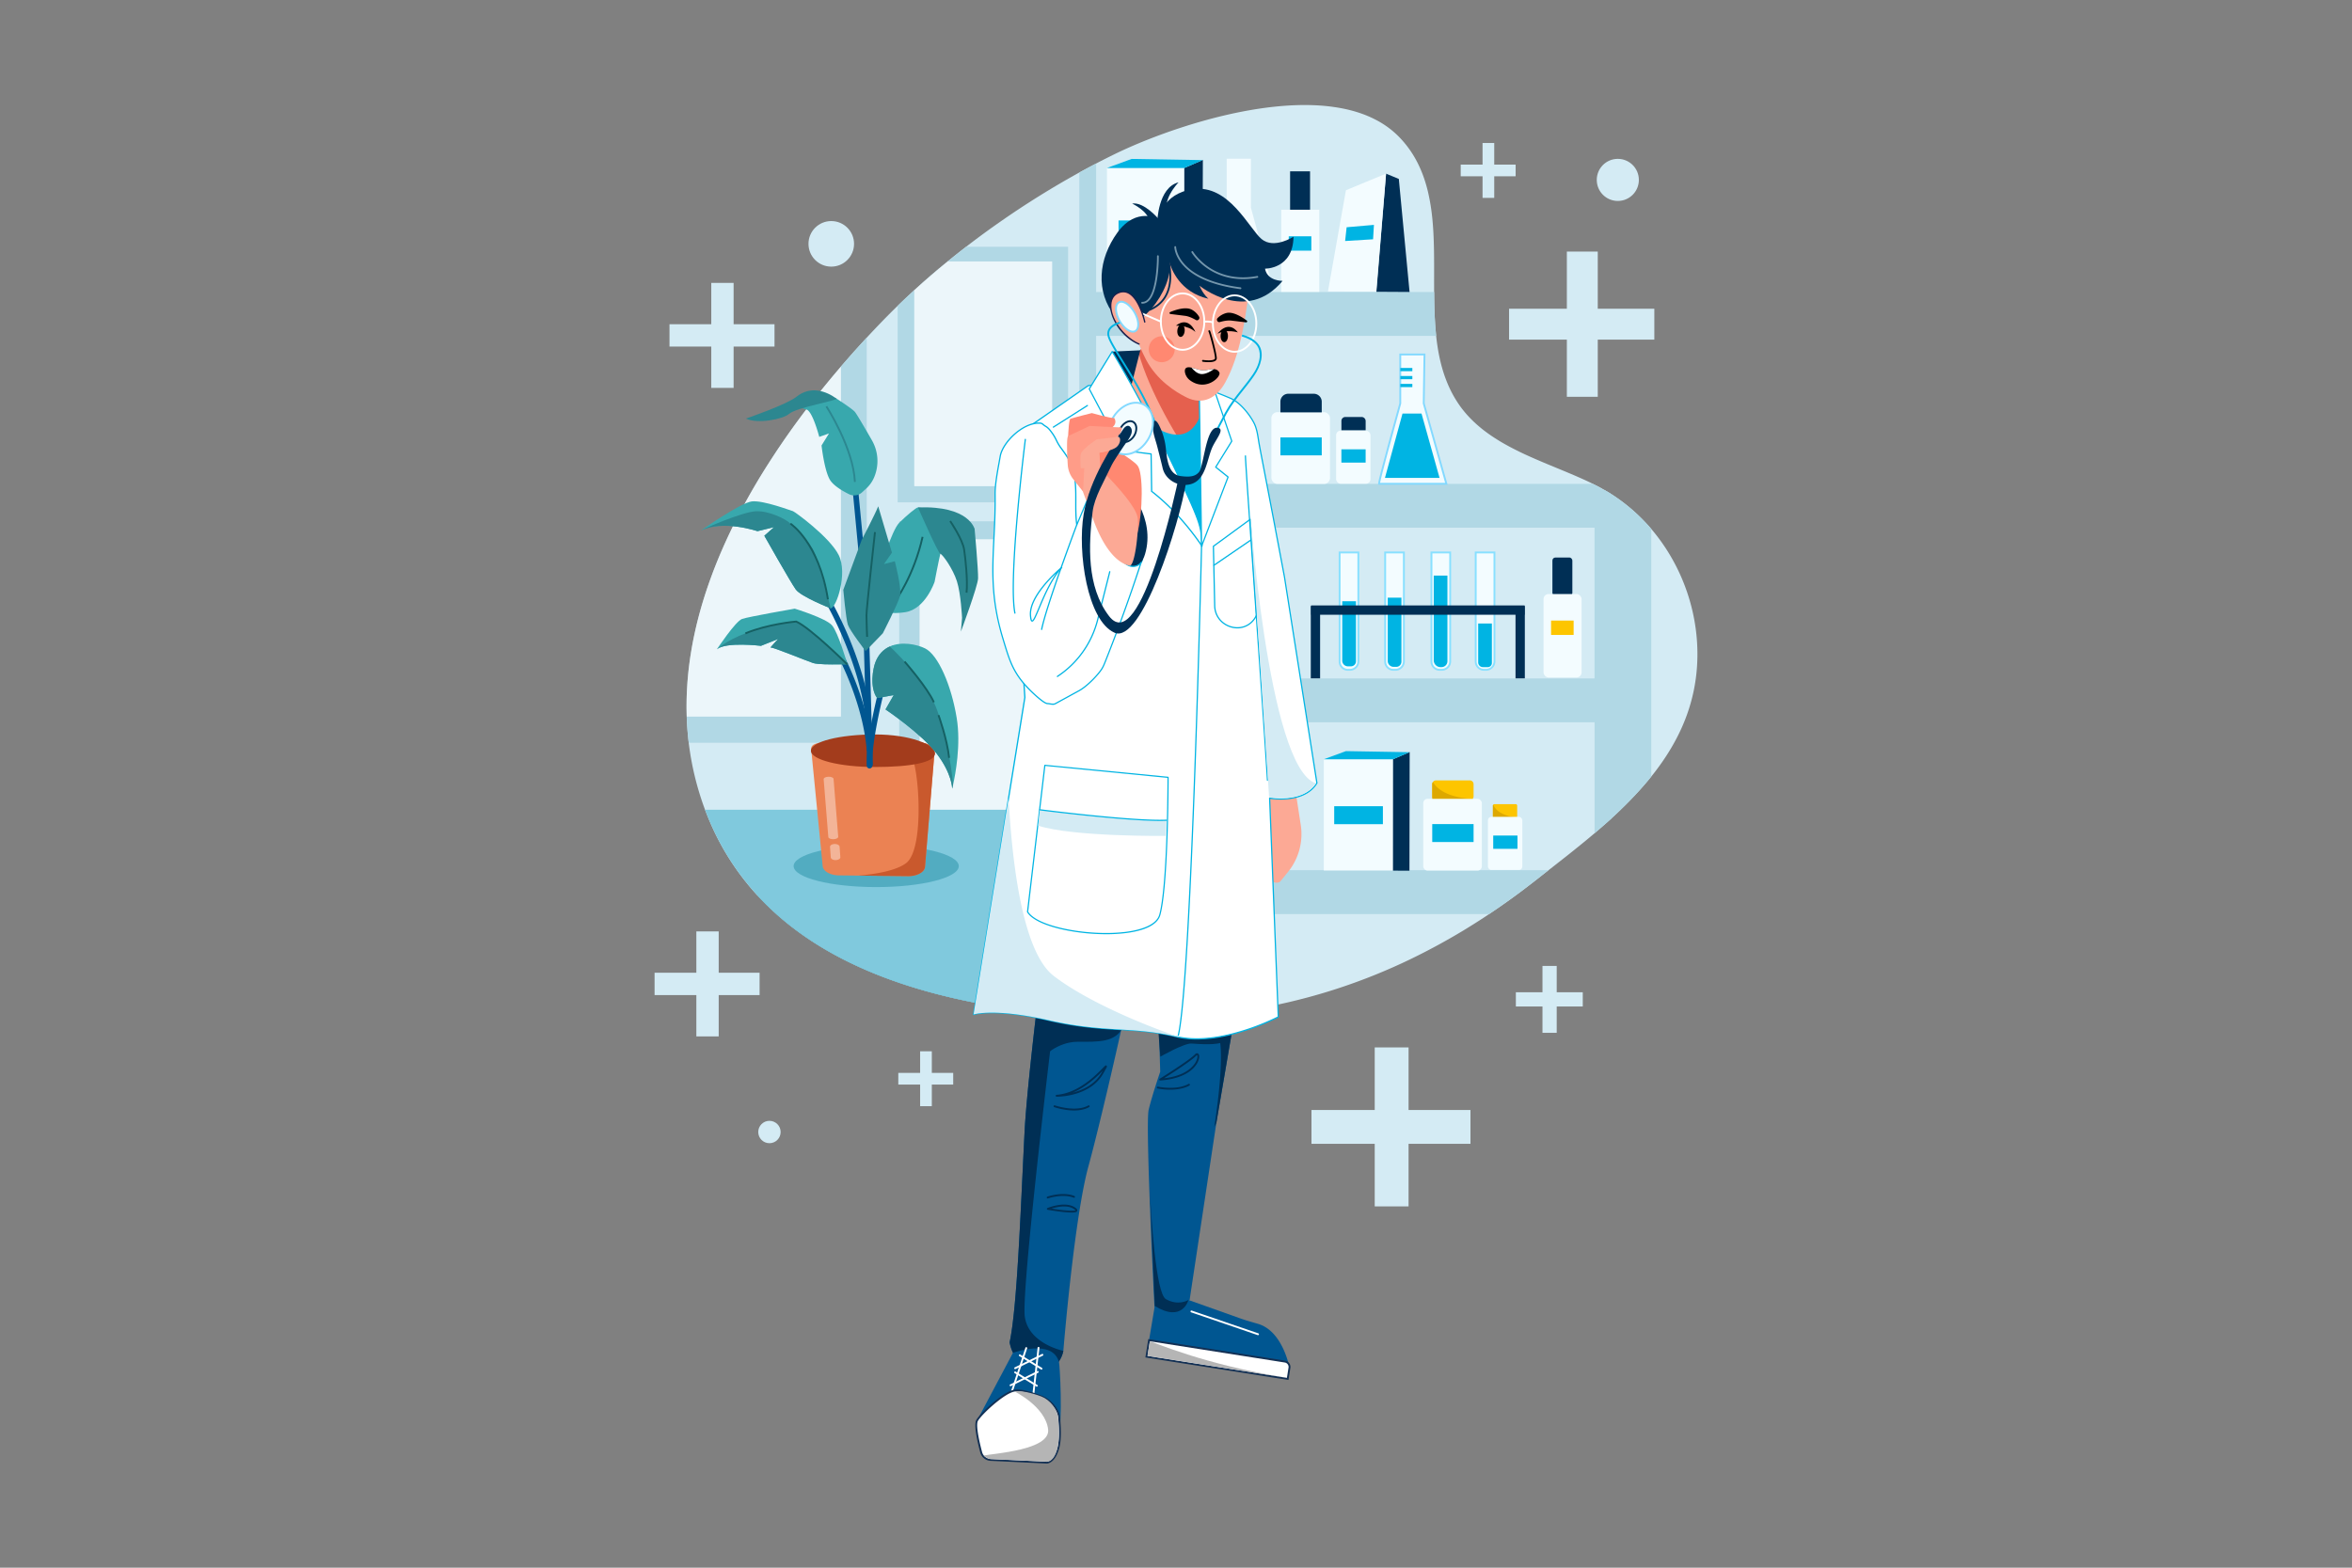 <svg xmlns="http://www.w3.org/2000/svg" xmlns:xlink="http://www.w3.org/1999/xlink" viewBox="0 0 4680 3120"><rect x="0" y="0" width="4680" height="3120" fill="#808080" stroke="none"/><defs><style>.cls-1{fill:none;}.cls-2,.cls-9{fill:#fff;}.cls-2{opacity:0;}.cls-3{fill:#d4ebf4;}.cls-4{fill:#002f55;}.cls-5{fill:#f3fcff;}.cls-6{fill:#00b4e3;}.cls-7{fill:#b1d8e5;}.cls-8{opacity:0.56;}.cls-10{fill:#52acc1;}.cls-11{fill:#80c9dd;}.cls-12{fill:#fdc500;}.cls-13{fill:#88e0ff;}.cls-14{fill:#dda800;}.cls-15{fill:#83d9ff;}.cls-16{fill:#eb8253;}.cls-17{fill:#38a8ad;}.cls-18{fill:#2c8790;}.cls-19{fill:#c9592d;}.cls-20{fill:#a33c1c;}.cls-21{fill:#005691;}.cls-22{opacity:0.4;}.cls-23{fill:#156063;}.cls-24{fill:#133054;}.cls-25{fill:#b5b5b5;}.cls-26{fill:#fca995;}.cls-27{fill:#e5604e;}.cls-28{fill:#ff8871;}.cls-29{fill:#181e4c;}.cls-30{fill:#ff8976;}.cls-31{opacity:0.55;}.cls-32{fill:#ff9c88;}.cls-33{clip-path:url(#clip-path);}</style><clipPath id="clip-path"><polygon class="cls-1" points="2184.77 931.61 2129.93 931.87 2129.93 814.38 2280.24 834.31 2188.73 924.44 2184.77 931.61"/></clipPath></defs><title>10</title><g id="_10" data-name="10"><rect id="_08-2" data-name="08" class="cls-2" width="4680" height="3120"/><path class="cls-3" d="M3376.73,1326c-4.44,68-27.49,126.77-61.67,179.15a497.49,497.49,0,0,1-29.33,40.32c-19.83,24.74-42,48.08-65.44,70.39q-6.89,6.54-13.94,13c-4.78,4.36-9.58,8.65-14.43,12.94-.81.74-1.66,1.48-2.52,2.22-2.84,2.52-5.73,5-8.61,7.47-2.67,2.3-5.33,4.59-8,6.85-6.7,5.73-13.47,11.35-20.27,16.94-2.85,2.37-5.74,4.66-8.62,7q-12.87,10.48-25.82,20.75-4.28,3.39-8.62,6.77-11.7,9.21-23.34,18.31l-5,3.89c-1.23.92-2.41,1.88-3.59,2.81q-10.71,8.37-21.24,16.68c-.74.56-1.48,1.11-2.18,1.67-2.88,2.29-5.73,4.51-8.62,6.69q-10.42,8.1-20.9,15.87c-2.88,2.15-5.69,4.29-8.58,6.36q-12.87,9.54-25.86,18.53c-2.84,2-5.73,4.07-8.61,6q-9.27,6.43-18.61,12.65c-2.4,1.63-4.81,3.22-7.21,4.81-2.89,1.92-5.74,3.77-8.62,5.62q-12.87,8.37-25.82,16.31c-2.89,1.82-5.74,3.55-8.62,5.29q-14.1,8.61-28.26,16.61l-8.62,4.88c-8.62,4.85-17.2,9.58-25.82,14.1l-8.62,4.55c-12.61,6.62-25.26,12.91-37.91,19q-15.7,7.54-31.45,14.5c-181,80.24-368.09,109.09-568.84,100.77-7.33-.3-14.69-.63-22-1-11.13-.55-22.3-1.29-33.55-2.14-10.32-.71-20.71-1.59-31.15-2.52-14-1.26-28.44-2.7-43-4.33C1915,1998,1726.9,1957.82,1583.93,1851.21a558.35,558.35,0,0,1-60.18-51.78c-5.81-5.78-11.51-11.69-17.1-17.8q-11-11.93-21.23-24.71a513.46,513.46,0,0,1-71.8-118.78c-3-6.76-5.77-13.68-8.5-20.71-.78-1.92-1.52-3.88-2.26-5.84q-3.27-8.83-6.36-17.94c-.23-.71-.48-1.37-.67-2.08-1.18-3.51-2.33-7.06-3.4-10.58a581.1,581.1,0,0,1-19.27-82.78c-1-6.66-2-13.32-2.74-20q-3.17-26.07-4-52.08s0,0,0-.07c-3.07-92.18,14.8-183.37,46-270.59,17.09-47.83,38.17-94.44,62-139.46,2.52-4.73,5.07-9.47,7.62-14.13,4.66-8.65,9.51-17.23,14.39-25.74.37-.59.7-1.15,1-1.74q13.38-23.14,27.6-45.61l.22-.33c.85-1.37,1.7-2.78,2.63-4.11,45.16-71.13,95.55-136.75,145.26-194.68,0,0,0-.08.07-.11,17.28-20.16,34.48-39.4,51.39-57.6,11.31-12.24,22.52-24,33.51-35.32q13.76-14.16,28-28,16.1-15.65,32.85-30.92a9.7,9.7,0,0,1,.74-.67q31.9-29.13,65.84-56.71c0-.07,0-.07.07-.07q18.15-14.87,36.81-29.22c6.1-4.74,12.28-9.4,18.46-14.06.44-.3.81-.59,1.22-.92,15.16-11.32,30.48-22.46,45.94-33.22a1760.29,1760.29,0,0,1,159.43-99.47l.63-.33c10.76-6,21.57-11.73,32.29-17.31l.63-.34c12.69-6.66,25.38-13,37.95-19.16,72.51-35.21,194.24-79.75,310.88-93.22,1.25-.14,2.51-.29,3.73-.4,42.06-4.59,83.34-5.15,121.33.44,23.05,3.29,44.87,8.88,64.92,17.09q9.82,4.05,19,8.92a181.73,181.73,0,0,1,44.65,33,209.9,209.9,0,0,1,24.15,29.66c16.24,24.27,26.78,51,33.59,79.39l.67,2.92a409.74,409.74,0,0,1,8,49.46q2,19.64,2.74,39.87c1.48,35.37.77,71.73,1,107.79.18,29.52,1,58.82,4,87.26,3.11,28.86,8.54,56.79,18.05,83,2.11,5.81,4.44,11.5,6.92,17.16.59,1.26,1.14,2.44,1.7,3.67a226.35,226.35,0,0,0,19.42,33.8c2.81,4.07,5.77,8,8.84,11.73,2.77,3.44,5.66,6.77,8.62,10,1.59,1.77,3.25,3.51,4.95,5.21a242.8,242.8,0,0,0,20.87,19.05c2.81,2.33,5.69,4.59,8.62,6.73,8.28,6.29,16.94,12.06,25.82,17.5,2.84,1.81,5.69,3.48,8.61,5.18,8.44,4.84,17.06,9.51,25.86,13.87l8.58,4.29q10.38,5,20.9,9.66c2.85,1.25,5.74,2.55,8.62,3.81,7.73,3.36,15.58,6.69,23.42,10l8.58,3.55c7.84,3.22,15.61,6.47,23.34,9.65,2.89,1.19,5.77,2.37,8.62,3.59,8.69,3.63,17.35,7.32,25.82,11.1,2.92,1.26,5.77,2.55,8.62,3.84,5.77,2.63,11.39,5.29,16.94,8.07,1.11.52,2.22,1.07,3.33,1.63l.33.18c2.59,1.3,5.18,2.59,7.7,3.92,1.44.78,2.88,1.56,4.29,2.3s2.88,1.59,4.32,2.4c.86.48,1.67.92,2.52,1.44,4.92,2.74,9.73,5.66,14.43,8.62l2,1.26c4,2.63,8,5.33,11.95,8.14a360,360,0,0,1,65.44,59.88C3349.46,1127.41,3383.27,1227.07,3376.73,1326Z"/><rect class="cls-4" x="2567.04" y="340.98" width="39.69" height="76.44"/><rect class="cls-5" x="2549.4" y="417.42" width="75.71" height="166.12"/><rect class="cls-6" x="2564.37" y="470.28" width="44.91" height="28.58"/><path class="cls-5" d="M2489.06,413.29V315.92h-48.17v97.37s-44.48,159.94-42.18,159.94H2532.6Z"/><rect class="cls-5" x="2202.6" y="334.3" width="153.97" height="247.34"/><polygon class="cls-4" points="2356.57 334.3 2393.44 318.38 2392.61 561.38 2356.57 581.64 2356.57 334.3"/><polygon class="cls-6" points="2202.6 334.3 2251.74 316.29 2393.14 318.68 2356.57 334.3 2202.6 334.3"/><rect class="cls-6" x="2225.69" y="438.75" width="108.24" height="39.97"/><path class="cls-7" d="M1922.49,491.08q-18.65,14.37-36.81,29.22s0,0-.07.08h207.85V967.52h-273.7V577.08c-.26.23-.51.45-.74.67q-16.76,15.25-32.84,30.93V999.82h339.13V491.08Zm-102.73,86,65.85-56.7Q1851.76,547.91,1819.76,577.08Z"/><g class="cls-8"><path class="cls-9" d="M1819.76,577.08l65.85-56.7Q1851.76,547.91,1819.76,577.08Zm65.92-56.78s0,0-.07.08q-33.85,27.52-65.85,56.7c-.26.23-.51.45-.74.67v389.7h274.4V520.3Z"/></g><path class="cls-7" d="M1673.24,729.56v696.58h-306.8q.84,26,4,52.08h354.18V672C1707.72,690.17,1690.52,709.4,1673.24,729.56Z"/><g class="cls-8"><path class="cls-9" d="M1673.17,729.67v696.39H1366.44c-3.07-92.18,14.8-183.36,46-270.59,17.09-47.83,38.17-94.43,62-139.45,2.51-4.74,5.06-9.47,7.62-14.13,4.66-8.66,9.5-17.24,14.39-25.75.37-.59.7-1.14,1-1.74q13.38-23.13,27.6-45.61l.22-.33c.85-1.37,1.7-2.77,2.63-4.1C1573.07,853.22,1623.45,787.6,1673.17,729.67Z"/></g><path class="cls-7" d="M2204.87,1660.89H1789.28V1037.5h415.59Zm-39-587.47H1830.46v547.89h335.36Z"/><g class="cls-8"><rect class="cls-9" x="1829.55" y="1073.33" width="336.24" height="547.92"/></g><path class="cls-10" d="M2220,1781.62v244h-16.86q-11-.43-22-1c-11.13-.56-22.31-1.3-33.55-2.15-10.32-.7-20.72-1.59-31.15-2.52-14-1.25-28.44-2.7-43.06-4.32C1915,1998,1726.92,1957.8,1584,1851.2a556.47,556.47,0,0,1-60.19-51.79q-8.7-8.65-17.09-17.79Z"/><path class="cls-11" d="M2073.33,1611.57v404C1915,1998,1726.92,1957.8,1584,1851.2a556.47,556.47,0,0,1-60.19-51.79,506.71,506.71,0,0,1-38.32-42.5,513.32,513.32,0,0,1-71.8-118.78c-3-6.77-5.77-13.69-8.51-20.72-.77-1.92-1.51-3.88-2.25-5.84Z"/><ellipse class="cls-10" cx="1743.48" cy="1723.69" rx="164.34" ry="41.78"/><path class="cls-7" d="M3185.09,971.52V971l-4.29-2.29c-2.51-1.34-5.1-2.63-7.69-3.92l-.33-.19c-1.11-.55-2.22-1.11-3.33-1.63H2181.09V668.49h676.64c-3.08-28.45-3.85-57.74-4-87.26h-672.6V325.44l-.63.33-32.29,17.31-.63.33v1679c11.24.85,22.42,1.59,33.55,2.15V1819.16h781.84c6.21-4.14,12.43-8.36,18.6-12.65,2.89-1.92,5.77-4,8.62-6q13-9,25.86-18.53c2.88-2.08,5.7-4.22,8.58-6.37q10.48-7.75,20.9-15.86c2.89-2.19,5.73-4.41,8.62-6.7.7-.55,1.44-1.11,2.18-1.66,7-5.55,14.1-11.1,21.23-16.69,1.19-.92,2.37-1.88,3.59-2.81h-900V1437.42h991.69v220.83c2.7-2.25,5.36-4.55,8-6.84,2.89-2.48,5.77-5,8.62-7.47q8.55-7.5,16.94-15.17V983.47Zm-12.31,378.64H2181.09V1050.23h991.69Z"/><rect class="cls-5" x="2658.57" y="857" width="68.42" height="105.74" rx="9.13"/><path class="cls-4" d="M2709.21,829.88H2677a7.87,7.87,0,0,0-7.87,7.86v18.57h48.25V838A8.13,8.13,0,0,0,2709.21,829.88Z"/><rect class="cls-6" x="2669.09" y="894.23" width="48.25" height="26.43"/><rect class="cls-4" x="3088.98" y="1109.59" width="39.69" height="76.44" rx="5.89"/><rect class="cls-5" x="3071.34" y="1182.19" width="75.71" height="166.12" rx="10.05"/><rect class="cls-12" x="3086.31" y="1235.05" width="44.91" height="28.58"/><rect class="cls-5" x="2634.14" y="1511.02" width="137.81" height="221.38"/><polygon class="cls-4" points="2771.76 1732.74 2804.52 1732.89 2804.95 1496.77 2771.95 1511.02 2771.76 1732.74"/><polygon class="cls-6" points="2634.14 1511.02 2771.95 1511.02 2804.68 1497.04 2678.12 1494.89 2634.14 1511.02"/><rect class="cls-6" x="2654.8" y="1604.51" width="96.88" height="35.77"/><polygon class="cls-4" points="2757.96 345.62 2738.8 580.76 2804.74 581.14 2783.37 356.11 2757.96 345.62"/><path class="cls-5" d="M2642.38,580l96,.39L2758,345.62s-76.83,31.48-79.86,33Z"/><polygon class="cls-6" points="2676.53 479.65 2732.14 476.22 2733.85 447.56 2679.52 452.27 2676.53 479.65"/><path class="cls-5" d="M2665.59,1316.72a16.35,16.35,0,0,0,16.35,16.35h4.16a16.75,16.75,0,0,0,16.75-16.76V1099.49h-37.26Z"/><path class="cls-13" d="M2663.74,1316.72a18.23,18.23,0,0,0,18.2,18.2h4.16a18.62,18.62,0,0,0,18.6-18.61V1097.64h-41Zm3.7-215.38H2701v215a14.92,14.92,0,0,1-14.9,14.91h-4.16a14.52,14.52,0,0,1-14.5-14.5Z"/><path class="cls-6" d="M2670.78,1314.67a11.46,11.46,0,0,0,11.46,11.46h5.84a10,10,0,0,0,10-10V1196.54h-27.26Z"/><path class="cls-5" d="M2756.2,1316.72a16.35,16.35,0,0,0,16.35,16.35h4.16a16.75,16.75,0,0,0,16.75-16.76V1099.49H2756.2Z"/><path class="cls-13" d="M2754.35,1316.72a18.23,18.23,0,0,0,18.2,18.2h4.16a18.63,18.63,0,0,0,18.6-18.61V1097.64h-41Zm3.7-215.38h33.56v215a14.93,14.93,0,0,1-14.9,14.91h-4.16a14.52,14.52,0,0,1-14.5-14.5Z"/><path class="cls-6" d="M2761.3,1315.36a11.81,11.81,0,0,0,11.81,11.81h5.17a10.27,10.27,0,0,0,10.27-10.27V1189.44H2761.3Z"/><path class="cls-5" d="M2848.32,1316.72a16.35,16.35,0,0,0,16.35,16.35h4.16a16.75,16.75,0,0,0,16.75-16.76V1099.49h-37.26Z"/><path class="cls-13" d="M2846.47,1316.72a18.22,18.22,0,0,0,18.2,18.2h4.16a18.63,18.63,0,0,0,18.6-18.61V1097.64h-41Zm3.7-215.38h33.56v215a14.93,14.93,0,0,1-14.9,14.91h-4.16a14.52,14.52,0,0,1-14.5-14.5Z"/><path class="cls-6" d="M2852.85,1314.11a13.58,13.58,0,0,0,13.58,13.58h1.87a11.8,11.8,0,0,0,11.8-11.81V1145.53h-27.25Z"/><path class="cls-5" d="M2936.4,1316.72a16.35,16.35,0,0,0,16.34,16.35h4.16a16.76,16.76,0,0,0,16.76-16.76V1099.49H2936.4Z"/><path class="cls-13" d="M2934.55,1316.72a18.22,18.22,0,0,0,18.19,18.2h4.16a18.63,18.63,0,0,0,18.61-18.61V1097.64h-41Zm3.7-215.38h33.56v215a14.93,14.93,0,0,1-14.91,14.91h-4.16a14.51,14.51,0,0,1-14.49-14.5Z"/><path class="cls-6" d="M2941.29,1318.32a9.37,9.37,0,0,0,9.37,9.37h9.73a8.15,8.15,0,0,0,8.15-8.15v-78.65h-27.25Z"/><rect class="cls-4" x="3015.57" y="1206.06" width="18.53" height="143.99"/><rect class="cls-4" x="2608.21" y="1206.06" width="18.53" height="143.99"/><rect class="cls-4" x="2608.91" y="1204.93" width="424.76" height="18.53"/><path class="cls-12" d="M3015.86,1600.4h-42.29a3,3,0,0,0-2.29,1.11,2.83,2.83,0,0,0-.7,1.85v22.53a1.3,1.3,0,0,0,0,.41,3,3,0,0,0,3,2.59h42.29a2.94,2.94,0,0,0,2.55-1.45,2.76,2.76,0,0,0,.44-1.55V1603.4A3,3,0,0,0,3015.86,1600.4Z"/><path class="cls-14" d="M3018.41,1627.44c-39.07-5.47-45.17-21.53-47.13-25.93a2.83,2.83,0,0,0-.7,1.85v0l0,22.9,0,10.32,48.94,2.36-1.11-11.54Z"/><rect class="cls-5" x="2960.68" y="1625.68" width="68.42" height="105.74" rx="6.73"/><rect class="cls-6" x="2971.21" y="1662.9" width="48.25" height="26.43"/><path class="cls-5" d="M2834.44,705.47h-48.17v97.38s-44.48,159.93-42.19,159.93H2878l-45-159.93Z"/><path class="cls-15" d="M2836.32,703.62h-51.9v99c-.94,3.39-11.46,41.27-21.67,78.92-6.25,23.06-11.16,41.53-14.59,54.89-6.7,26-6.35,26.48-5.59,27.48l.6.75h137.24l-45.62-162Zm39.21,257.31H2746.05c2.4-13.43,25.91-99.72,42-157.59l.07-.24V707.32h44.44l-1.47,95.77Z"/><rect class="cls-6" x="2786.39" y="732.34" width="23.88" height="6.37"/><rect class="cls-6" x="2786.39" y="748.33" width="23.88" height="6.37"/><rect class="cls-6" x="2786.39" y="764.03" width="23.88" height="6.37"/><polygon class="cls-6" points="2790.69 823.08 2755.76 951.15 2864.43 951.15 2828.53 823.08 2790.69 823.08"/><path class="cls-16" d="M1837.21,1478.47a54.06,54.06,0,0,0-10.81-1.07H1647.28c-19,0-34.28,2.71-33.15,13.86L1637,1723.91c1,10.13,15.11,18.09,32.37,18.28l38.55.42,16.07.17,26.65.3,7.67.08c.86,0,1.77,0,2.73,0l45.93.51c17.85.2,32.75-8,33.63-18.48l18.81-227.43C1860.14,1488.93,1850.69,1481.21,1837.21,1478.47Z"/><path class="cls-17" d="M1907.49,1024.72c-17.08-10.25-78-14.24-80.86-14.81s-22.78,15.94-37.58,30.75-39.86,97.37-41,100.22l-2.28,70.6s16,13.1,55.81,6.84,58.08-60.36,58.08-60.36,7.4-38.72,11.39-55.8,68.33-49,68.33-49S1924.57,1035,1907.49,1024.72Z"/><path class="cls-18" d="M1826.63,1009.91s39.86,91.11,44.42,92.25,25,29.61,33,54.66,10.25,72.88,10.25,72.88L1912,1257s33.6-90,34.17-105.91-6.83-97.94-6.83-97.94S1929.13,1005.93,1826.63,1009.91Z"/><path class="cls-19" d="M1837.21,1478.47a54.06,54.06,0,0,0-10.81-1.07h-78.27c4.39.88,49.2,12.08,64.13,26.11,15.57,14.64,29,185.64-9.37,214.33-20.49,15.3-61.34,21.92-95,24.77l16.07.17,26.65.3,7.67.08c.86,0,1.77,0,2.73,0l45.93.51c17.85.2,32.75-8,33.63-18.48l18.81-227.43C1860.14,1488.93,1850.69,1481.21,1837.21,1478.47Z"/><path class="cls-20" d="M1740.86,1461.71c-70.31,0-127.3,14.5-127.3,32.39s57,32.39,127.3,32.39,119.6-8.94,119.6-26.83S1811.17,1461.71,1740.86,1461.71Z"/><path class="cls-21" d="M1726.86,1176.43,1708,978.64a5.55,5.55,0,1,0-11,1.05l18.82,197.61,9.83,343.84a5.56,5.56,0,0,0,5.55,5.39h.16a5.55,5.55,0,0,0,5.39-5.7l-9.84-344C1726.88,1176.68,1726.87,1176.56,1726.86,1176.43Z"/><path class="cls-21" d="M1682.36,1311.41a5.55,5.55,0,0,0-9.84,5.13c.45.86,44.72,86.65,52,175.52a5.56,5.56,0,0,0,5.53,5.1l.46,0a5.56,5.56,0,0,0,5.08-6C1728.11,1400,1682.82,1312.29,1682.36,1311.41Z"/><path class="cls-21" d="M1778.18,1285.68a5.56,5.56,0,0,0-6.93,3.69c-.12.4-12.44,40.81-24.26,89.55-15.94,65.73-23.45,114.55-22.33,145.11a5.55,5.55,0,0,0,5.55,5.34h.2a5.54,5.54,0,0,0,5.34-5.75c-2.6-70.7,45.63-229.41,46.11-231A5.55,5.55,0,0,0,1778.18,1285.68Z"/><path class="cls-17" d="M1840.58,1290.36c-16.32-7.95-46.39-14.39-70.11-3.72-12.44,5.57-23.12,15.84-29.22,33-3.45,9.76-11.87,46.92,3.94,69.68l33.06-5.91L1762,1411.94s71.48,48,102.16,88.39c30.29,39.88,30.47,68.51,30.47,69.2,0,0,.73-2.78,1.82-7.73,4.63-20.78,15.84-79.8,7.25-132.52C1893.12,1364,1866.74,1303.12,1840.58,1290.36Z"/><path class="cls-17" d="M1581.36,1211.34s-91.67,15.94-104.78,20.49-50.11,60.35-50.11,60.35c18.81-15.36,87.69-6.82,87.69-6.82l34.16-13.67s-17.65,18.78-14.79,17.09,70.6,26.19,84.27,30.74c8.88,2.94,35,3,52.24,2.7,9.34-.16,16.08-.43,16.08-.43s-18.22-63.21-30.74-77.44S1581.36,1211.34,1581.36,1211.34Z"/><path class="cls-17" d="M1700.75,819.37c-6.26-6.83-36.44-26.19-36.44-26.19-25.62-9.11-76.3,6.83-76.3,6.83s3.42,13.1,15.94,14.81,26.2,54.66,26.2,54.66l19.36-6.83-14.81,23.91s5.13,47.26,16,67.19c6.63,12.22,25.23,23.15,38.65,29.78a23.37,23.37,0,0,0,26.24-3.86l8.32-7.71a63.93,63.93,0,0,0,16.38-24.33l.32-.84a82.81,82.81,0,0,0-5.57-70.36C1721.14,852.19,1704.32,823.26,1700.75,819.37Z"/><path class="cls-18" d="M1584.59,789.76c-19.5,15.6-100.21,43.28-100.21,43.28,22.77,11.39,74.13,1.06,85.41-9.11,14.75-13.31,99.51-27.15,94.52-30.75C1643.81,778.37,1613.06,767,1584.59,789.76Z"/><path class="cls-21" d="M1658.46,1204.36a5.55,5.55,0,1,0-9.67,5.44c.73,1.29,72.54,130.22,75,246.09a5.54,5.54,0,0,0,5.54,5.43h.12a5.54,5.54,0,0,0,5.43-5.66c-1.34-62.12-22.06-127.15-39.22-170.76C1677.16,1237.74,1658.65,1204.68,1658.46,1204.36Z"/><path class="cls-17" d="M1577.8,1017.31c-2.83-.56-59.2-22.2-82-19.37-22.33,2.81-98.52,56.1-101.28,58,43.85-22.15,112.68,1.18,112.68,1.18l33-8-19.34,17.09s52.38,92.8,62.62,107c10.06,14,67.17,36.68,69.39,37.56l.08,0c11.4-1.13,34.17-69.47,16-105.91S1580.67,1017.87,1577.8,1017.31Z"/><path class="cls-18" d="M1770.47,1286.64c-12.44,5.57-23.12,15.84-29.22,33-3.45,9.76-11.87,46.92,3.94,69.68l33.06-5.91L1762,1411.94s71.48,48,102.16,88.39c30.29,39.88,30.47,68.51,30.47,69.2,0,0,.73-2.78,1.82-7.73-3.5-43-18.27-120.89-38.28-164.14C1839.59,1357.48,1793.31,1307.43,1770.47,1286.64Z"/><path class="cls-18" d="M1426.47,1292.18c18.81-15.36,87.69-6.82,87.69-6.82l34.16-13.67s-17.65,18.78-14.79,17.09,70.6,26.19,84.27,30.74c8.88,2.94,35,3,52.24,2.7l16.27.49S1596.05,1237,1584.22,1237,1475.83,1249.94,1426.47,1292.18Z"/><g class="cls-22"><path class="cls-9" d="M1648.39,1545.83h0c-5.41.16-9.68,2.36-9.48,4.89l9.28,115.19c.21,2.53,4.81,4.47,10.22,4.31h0c5.42-.16,9.68-2.36,9.48-4.89l-9.28-115.2C1658.41,1547.61,1653.81,1545.67,1648.39,1545.83Z"/></g><g class="cls-22"><path class="cls-9" d="M1660.7,1679.62c-5.24.13-9.34,2.75-9.12,5.83l1.49,21c.22,3.08,4.69,5.49,9.92,5.36s9.34-2.75,9.12-5.83l-1.49-21C1670.4,1681.9,1665.93,1679.49,1660.7,1679.62Z"/></g><path class="cls-18" d="M1572.8,1042.16c-8.58-9.15-43.47-26.32-69.79-24.61s-101.87,34.08-108.48,38.44c43.85-22.15,112.68,1.18,112.68,1.18l33-8-19.34,17.09s52.38,92.8,62.62,107c10.06,14,67.17,36.68,69.39,37.56l.08,0s-24.66-99.54-35.55-117.84S1572.8,1042.16,1572.8,1042.16Z"/><path class="cls-18" d="M1642.76,809.82c.54.82,53.5,82.46,56.46,149.41l3.69-.17c-3-67.94-56.51-150.44-57.05-151.26Z"/><path class="cls-23" d="M1573.81,1040.61l-2,3.1c.57.37,56.53,38,73.71,149.37l3.66-.57c-9.1-59-29-97.08-44.14-118.66C1588.56,1050.36,1574.41,1041,1573.81,1040.61Z"/><path class="cls-23" d="M1780.49,1194.1l3,2.22c.36-.48,36.66-49.52,54.06-127.49l-3.61-.81C1816.69,1145.17,1780.85,1193.62,1780.49,1194.1Z"/><path class="cls-23" d="M1892.17,1036l-3.05,2.08c.24.36,24.54,36.11,27.47,56,2.74,18.69,7.29,60.56,4.82,85.28l3.68.37c2.5-25.08-2.07-67.34-4.84-86.19C1917.2,1072.8,1893.19,1037.48,1892.17,1036Z"/><path class="cls-18" d="M1758.87,1122.65l15.94-22.77-27.33-92.25c-5.13,13.67-33,67.19-33,67.19L1678,1173.9s5.12,57.51,9.11,69.47,35.3,52.39,35.3,52.39l34.17-35.31s30.18-58.65,34.16-74S1780.5,1117,1780.5,1117Z"/><path class="cls-23" d="M1722.23,1224.49c0,12.92,1.29,42.79,1.31,43.09l3.69-.16c0-.3-1.3-30.09-1.3-42.93s16.76-163.77,16.93-165.29l-3.68-.41C1738.49,1065,1722.23,1211.51,1722.23,1224.49Z"/><path class="cls-23" d="M1584.54,1235.15l-.47,0c-.56,0-56.73,4.86-101.63,23.74l1.44,3.41c42.18-17.74,94.55-22.92,100-23.42,27.9,12.58,100.37,84.37,101.1,85.1l2.61-2.63c-3-3-74.45-73.74-102.66-86.05Z"/><path class="cls-23" d="M1798.54,1317.9c.45.52,45.29,51.86,58,80.51l3.38-1.5c-12.89-29.17-56.69-79.32-58.55-81.44Z"/><path class="cls-23" d="M1865.71,1423.88c.17.46,17,47,21,84.56l3.67-.39c-4-38-21.07-85-21.25-85.44Z"/><rect class="cls-3" x="1415.28" y="563.02" width="44.46" height="208.97"/><rect class="cls-3" x="1332.15" y="645.28" width="208.97" height="44.46"/><rect class="cls-3" x="1385.6" y="1853.68" width="44.46" height="208.97"/><rect class="cls-3" x="1302.47" y="1935.94" width="208.97" height="44.46"/><rect class="cls-3" x="3117.72" y="500.68" width="61.49" height="289.02"/><rect class="cls-3" x="3002.75" y="614.44" width="289.02" height="61.49"/><rect class="cls-3" x="2949.98" y="284.58" width="23.25" height="109.26"/><rect class="cls-3" x="2906.52" y="327.59" width="109.26" height="23.25"/><rect class="cls-3" x="1830.89" y="2092.26" width="23.25" height="109.26"/><rect class="cls-3" x="1787.43" y="2135.26" width="109.26" height="23.25"/><rect class="cls-3" x="3069.22" y="1922.38" width="28.32" height="133.12"/><rect class="cls-3" x="3016.27" y="1974.78" width="133.12" height="28.32"/><circle class="cls-3" cx="1531.03" cy="2252.93" r="22.27"/><circle class="cls-3" cx="3219.12" cy="358.04" r="41.89"/><rect class="cls-3" x="2735.43" y="2084.57" width="67.32" height="316.39"/><rect class="cls-3" x="2609.57" y="2209.11" width="316.39" height="67.32"/><circle class="cls-3" cx="1654.05" cy="485.3" r="45.34"/><path class="cls-7" d="M3220.29,992.88c-3.92-2.81-7.91-5.51-11.95-8.14l-2-1.26c-4.7-3-9.51-5.88-14.43-8.62v666.87c4.85-4.29,9.65-8.58,14.43-12.94s9.35-8.59,13.94-13c23.45-22.31,45.61-45.65,65.44-70.39V1052.76A360,360,0,0,0,3220.29,992.88Z"/><path class="cls-21" d="M2382.78,1487.82a55.12,55.12,0,0,0-34.55-16.72c-36.48-3.18-76.31,29.52-53.93,207.78.66,5.32,14.31,454.06,14.31,454.06s-15.76,45.72-22.93,75.42,11.46,392.36,11.46,392.36,47,16.7,70-13.74l53.21-352.65,33-192.83L2401,1527.25A65.8,65.8,0,0,0,2382.78,1487.82Z"/><path class="cls-4" d="M2382.78,1487.82c-26.93,16.57-31.71,30.58-33.64,33.1,0,0,9.52,201.61,4.27,354.64l-4,117.11a35.4,35.4,0,0,0,29.94,36.3c18.3,2.74,39.14,11,46,33.61,13.06,43.13-9.17,180.48-9.17,180.48s1.52-3.14,4.18-8.73l33-192.83L2401,1527.25A65.8,65.8,0,0,0,2382.78,1487.82Z"/><path class="cls-21" d="M2125.07,1555.73c-3.11,3.77-26,162.72-47.54,332.73-4,31.63-8,63.66-11.8,95.14q-2.49,20.93-4.88,41.39c-2.66,22.79-5.18,45.06-7.51,66.44-7.4,67.51-12.91,126-14.79,163.76-8,159.72-14.8,348.53-29.6,416.29a77.9,77.9,0,0,0,6.81,20.9,65.8,65.8,0,0,0,16,21.38c.82.74,1.71,1.45,2.59,2.15a57.13,57.13,0,0,0,27,11.06c.34.07.71.15,1,.19,23.49,3,36.88-6.81,44.39-17.32a55.81,55.81,0,0,0,9.1-21.41s21.64-265,50.08-367.88c12.06-43.57,38.1-149.85,65-270.55.07-.33.14-.63.22-1,1.18-5.48,2.4-11,3.62-16.46,2.19-9.84,4.37-19.79,6.55-29.78.63-2.81,1.26-5.62,1.89-8.47,19.9-91.7,39.21-187.32,52.67-267.26,8.51-50.75,14.69-95.21,17.17-128.32,0,0,3.29-57-10.73-99.21C2284.79,1446.2,2239.48,1416.53,2125.07,1555.73Z"/><path class="cls-4" d="M2077.53,1888.46c-4,31.63-8,63.66-11.8,95.14q-2.49,20.93-4.88,41.39c-2.66,22.79-5.18,45.06-7.51,66.44-7.4,67.51-12.91,126-14.79,163.76-8,159.72-14.8,348.53-29.6,416.29a77.9,77.9,0,0,0,6.81,20.9,65.8,65.8,0,0,0,16,21.38c.82.74,1.71,1.45,2.59,2.15a57.13,57.13,0,0,0,27,11.06c.34.07.71.15,1,.19,23.49,3,36.88-6.81,44.39-17.32a55.81,55.81,0,0,0,9.1-21.41s-69.32-13.95-76.72-68.22c-5.73-41.87,32.62-377.38,50.42-528.45.66-5.55,1.29-10.8,1.85-15.79,1.37-11.21,2.51-21,3.51-29.3a28.09,28.09,0,0,1,30.67-24.56c27.41,2.7,69.39,4.22,97.13-7.21,7.4-3,13.8-7,18.61-12.1a33.86,33.86,0,0,0,5-6.51l-3.07-2Z"/><path class="cls-21" d="M2015.54,2692.47l-71.46,134.75c31.65,118.42,161.29,38.79,161.29,38.79,10.21-40.83,3.07-150.06,2-154.14C2095.12,2662.69,2015.54,2692.47,2015.54,2692.47Z"/><path class="cls-9" d="M2042.64,2681.16a1.85,1.85,0,0,0-2.33,1.18l-32.58,98.21a1.84,1.84,0,0,0,1.17,2.33,1.74,1.74,0,0,0,.59.1,1.85,1.85,0,0,0,1.75-1.27l32.58-98.21A1.86,1.86,0,0,0,2042.64,2681.16Z"/><path class="cls-9" d="M2066.62,2680.61a1.85,1.85,0,0,0-2,1.63l-11.48,102.83a1.85,1.85,0,0,0,1.63,2l.21,0a1.86,1.86,0,0,0,1.84-1.65l11.48-102.83A1.85,1.85,0,0,0,2066.62,2680.61Z"/><path class="cls-9" d="M2073.26,2722.35l-43.16-26.63a1.85,1.85,0,0,0-1.94,3.15l43.16,26.63a1.8,1.8,0,0,0,1,.27,1.84,1.84,0,0,0,1-3.42Z"/><path class="cls-9" d="M2073.31,2694.71l-54.18,26.64a1.85,1.85,0,0,0,.82,3.51,2,2,0,0,0,.81-.19l54.18-26.64a1.85,1.85,0,1,0-1.63-3.32Z"/><path class="cls-9" d="M2064.08,2756.33l-43.16-26.63a1.85,1.85,0,1,0-2,3.15l43.17,26.63a1.87,1.87,0,0,0,1,.27,1.85,1.85,0,0,0,1-3.42Z"/><path class="cls-9" d="M2064.13,2728.69,2010,2755.32a1.85,1.85,0,0,0,.81,3.51,1.83,1.83,0,0,0,.82-.19l54.18-26.63a1.85,1.85,0,0,0-1.63-3.32Z"/><path class="cls-9" d="M2072.31,2779.39c-20.94-8-40.88-13.62-53.27-11.84-21.45,3.07-67.8,46.39-74.94,59.67-5,9.24,2.92,43.24,8.17,63a20.26,20.26,0,0,0,6.92,10.69,20.72,20.72,0,0,0,12,4.59l111.74,5.4s14.54.4,22.68-28.19c4.62-16.09,3.85-39.91,1.89-61.07C2105.82,2803.61,2089.21,2785.9,2072.31,2779.39Z"/><path class="cls-24" d="M2073,2777.66c-25.18-9.65-42.9-13.57-54.19-11.94-22.19,3.17-69.26,47.51-76.31,60.62-2.77,5.14-3.64,20.48,8,64.38a22,22,0,0,0,7.54,11.65,22.34,22.34,0,0,0,13.07,5l111.78,5.4h.09c1.4,0,16.21-.71,24.42-29.53,3.9-13.59,4.54-33.79,1.95-61.75C2107.48,2801.4,2089.21,2783.91,2073,2777.66Zm30.85,104.57h0c-7.57,26.62-20.73,26.85-20.81,26.85l-111.74-5.4a18.91,18.91,0,0,1-10.92-4.19,18.32,18.32,0,0,1-6.29-9.72c-8.72-32.85-11.76-55.34-8.33-61.68,6.65-12.37,52.78-55.73,73.57-58.71a33.49,33.49,0,0,1,4.76-.31c10.74,0,26.7,4,47.58,12,15.42,5.94,32.35,22.79,34,40.73C2108.19,2849.34,2107.6,2869.09,2103.82,2882.23Z"/><path class="cls-21" d="M2502.91,2634.62c-11.51-3.34-23.06-6.52-34.35-10.53l-103.78-36.89-67,11.9-11.69,69.73a21.48,21.48,0,0,0,18.88,24.91L2446.71,2709l119.46,14.68S2553.47,2649.28,2502.91,2634.62Z"/><path class="cls-9" d="M2556.74,2709.75l-270.34-42.53-5.17,32.84,281.06,44.21,3.48-22.12A10.84,10.84,0,0,0,2556.74,2709.75Z"/><path class="cls-24" d="M2557,2707.91l-272.18-42.82-5.74,36.51,284.73,44.8,3.77-24A12.73,12.73,0,0,0,2557,2707.91Zm6.91,14-3.2,20.29-277.38-43.64,4.59-29.17,268.5,42.25A9,9,0,0,1,2563.94,2721.86Z"/><path class="cls-4" d="M2287.44,2359.1l-1-22.9S2286.76,2344.92,2287.44,2359.1Z"/><path class="cls-4" d="M2319.78,2585.43c-20.18-11.62-29.5-166.92-32.34-226.33l10.35,240c55.28,34.12,67-11.9,67-11.9S2344.78,2599.83,2319.78,2585.43Z"/><path class="cls-4" d="M2139.81,2403.64c-19.55-14.08-54.11-.06-55.57.55a1.85,1.85,0,0,0,.38,3.53c.14,0,13.77,2.43,27.55,4a178.23,178.23,0,0,0,20.07,1.49c9.89,0,10.72-2,11.24-3.19C2144.71,2407.16,2141.15,2404.6,2139.81,2403.64Zm-47.43,1.64c10.84-3.31,32.26-8,45.27,1.36a8.84,8.84,0,0,1,2.25,2.05C2136.7,2410.68,2116.44,2409.19,2092.38,2405.28Z"/><path class="cls-4" d="M2137.68,2380.21c-23.1-9.1-52.39.92-53.62,1.35a1.85,1.85,0,0,0,.61,3.6,1.81,1.81,0,0,0,.6-.11c.29-.1,29.25-10,51.06-1.4a1.85,1.85,0,1,0,1.35-3.44Z"/><path class="cls-4" d="M2383.58,2096.62c-1.06-.55-3.25-1-6,1.89-10.94,11.72-69.38,48.08-70,48.44a1.85,1.85,0,0,0,1,3.42h.13c24.44-1.71,44-7.75,58.12-17.94,14.48-10.46,18.1-21.54,19-25.82C2386.88,2101.62,2386,2097.88,2383.58,2096.62Zm-1.4,9.45c-2.6,11.92-14.19,21-17.69,23.5-12,8.63-28.28,14.13-48.34,16.41,15.8-10,55-35.15,64.15-44.94,1-1.13,1.59-1.13,1.58-1.14C2382.21,2100.08,2383.07,2102,2382.18,2106.07Z"/><path class="cls-4" d="M2364.88,2157.29c-24,13.13-60.13,5.5-60.49,5.43a1.85,1.85,0,1,0-.78,3.61,127.7,127.7,0,0,0,21.9,2.35c1,0,2,0,3,0,11.23,0,26.05-1.56,38.14-8.19a1.85,1.85,0,1,0-1.78-3.24Z"/><path class="cls-4" d="M2201.74,2120.85c-1.59-1.2-2.37-.4-7.44,4.82-13.28,13.66-48.53,49.95-91.88,53.28a1.85,1.85,0,0,0,.11,3.7h.48a140.44,140.44,0,0,0,35.74-5.3c26-7.32,45.46-21.36,56.4-40.61,2.69-4.73,4.54-8,5.7-10.16C2202.37,2123.73,2203.29,2122,2201.74,2120.85Zm-9.81,14.06c-13.38,23.57-37.46,34.52-57.24,39.62,26.9-11.45,48.11-31.86,59.31-43.26C2193.34,2132.43,2192.65,2133.66,2191.93,2134.91Z"/><path class="cls-4" d="M2165.45,2200.1c-25.1,14.05-66,0-66.46-.13a1.85,1.85,0,1,0-1.22,3.49,136.39,136.39,0,0,0,24.55,5.58,113.18,113.18,0,0,0,14.92,1.05c11.92,0,22-2.26,30-6.76a1.85,1.85,0,0,0-1.81-3.23Z"/><path class="cls-9" d="M2503.8,2653.63c-1.27-.44-127.67-43.72-132.49-45.33a1.85,1.85,0,1,0-1.17,3.51c4.81,1.6,131.19,44.88,132.47,45.32a1.76,1.76,0,0,0,.6.1,1.85,1.85,0,0,0,.59-3.6Z"/><path class="cls-25" d="M2072.31,2779.39c-20.94-8-41.28-12-53.67-10.19,0,0,61.69,30.16,66.91,75.59,4.74,41.28-108.16,47.73-128.43,52.09,3.33,2.7,9.85,6.94,14.33,7.17l108.32,4.87s15.36,5.09,23.5-23.5c4.62-16.09,4.25-41.6,2.29-62.76C2103.9,2804.61,2089.21,2785.9,2072.31,2779.39Z"/><path class="cls-25" d="M2283.28,2698.39l277.15,43.69c-168.54-27-266.82-72.41-272.4-72.51Z"/><path class="cls-4" d="M2304.28,2043.38l4.58,59.6s47.22-27.05,61.89-26.13,52.26,4.12,64.63-4.13-2.75-35.75-2.75-35.75Z"/><path class="cls-4" d="M2134,1958.65s-70.31,72.16-65.32,112c5.55,44.31,5.18,34.21,5.18,34.21s29.73-31.53,70.17-31.53,76,2,90.55-29.64S2134,1958.65,2134,1958.65Z"/><path class="cls-26" d="M2578.75,1580.16H2515c-13.89,73.15,2.15,140.92,12.9,170,2.46,6.65,15.61,9,20.08,3.5l15-18.47a119.37,119.37,0,0,0,25.28-93.18Z"/><path class="cls-9" d="M2533.82,1031.83q-9.5-49.83-19.09-99.65c-3-15.84-6.18-31.67-9.1-47.58-2.7-14.83-3.81-30.59-11.1-44.09-8.25-15.35-23.6-34.92-39.87-44.61a47.57,47.57,0,0,0-5.85-3.07s-10.73-4.7-26.41-10.8c-1.55-.59-3.14-1.22-4.81-1.81-1.48-.59-3-1.19-4.59-1.74-8-3-16.83-6.22-25.93-9.21h0c-20.87-7-43.13-13.1-60-14.54-5.06-.44-11.17-.59-18-.52-7.55,0-16,.37-24.9.93s-18.16,1.22-27.52,2c-1,.11-2,.19-3.07.26-2,.18-4,.37-6,.59a5.16,5.16,0,0,0-.78.08c-8.92.81-17.76,1.73-26.12,2.66-21.23,2.33-39.5,4.66-48.86,5.92-4.26.55-6.66.89-6.66.89l-108.35,75.31-51,35.47,13.65,208,4.18,63.55,2.51,38.54,6.92,105.35,4.36,66.7,1.82,27.56-3.89,24.08-28.48,176L1937.23,2019s33.36-11.32,123.62,6c6.25,1.19,12.8,2.52,19.61,4l7.4,1.67c4.21,1,8.39,1.88,12.46,2.73,19,4,36.4,6.85,52.6,8.95,28.85,3.78,54,5.22,78.35,6.7a1.05,1.05,0,0,0,.37,0c24.45,1.51,48.05,3.07,73.65,7.1a4.4,4.4,0,0,1,1,.15c11.17,1.73,22.71,4,34.92,6.91,2.7.63,5.4,1.22,8.13,1.71,24.68,4.43,51.12,3,76.32-1.34,4.91-.88,9.76-1.81,14.57-2.88,3.48-.74,6.88-1.56,10.28-2.41a462.17,462.17,0,0,0,93-34.4l-10.62-268.81-6.58-166.57s27,4.88,53.41-2.07c15.61-4.07,31-12.28,40.65-28l-64.54-410.15Q2544.84,1090,2533.82,1031.83Z"/><path class="cls-6" d="M2535,1031.6c-6.31-33.18-12.74-66.7-19.08-99.66q-1.46-7.55-2.92-15.11c-2.06-10.62-4.19-21.61-6.18-32.44-.57-3.11-1.07-6.31-1.56-9.41-1.87-11.9-3.81-24.2-9.67-35.05-8.28-15.42-24-35.34-40.31-45.07a46.93,46.93,0,0,0-6-3.16c-.1,0-10.93-4.77-26.46-10.82l-1.27-.48c-1.16-.45-2.34-.91-3.52-1.33-1.6-.63-3.16-1.22-4.61-1.74-8.88-3.37-17.62-6.48-26-9.23l-.15,0c-25.22-8.4-45.45-13.3-60.13-14.55-4.84-.43-10.93-.61-18.09-.53s-15.65.35-25,.93c-8.38.49-17.65,1.18-27.58,2-1,.11-2,.18-3.05.26-2,.18-4,.36-5.92.58a6.89,6.89,0,0,0-.81.08c-7.86.72-16.41,1.59-26.14,2.67-24.41,2.68-43.6,5.21-48.89,5.92l-6.67.89a1.28,1.28,0,0,0-.53.21l-159.4,110.78a1.24,1.24,0,0,0-.52,1.09l33.43,509.6-3.86,23.94-28.48,176L1936,2018.81a1.22,1.22,0,0,0,1.6,1.36c.33-.12,34.26-11,123,6,6.33,1.2,12.92,2.54,19.56,4,2.41.55,4.89,1.11,7.4,1.66,4.64,1.06,8.72,2,12.49,2.74,17.76,3.74,35,6.67,52.69,9,27.7,3.62,52,5.1,75.41,6.52l2.9.18a2.59,2.59,0,0,0,.49,0c22.06,1.37,47.07,2.92,73.54,7.09.26,0,.55.05,1,.15,11.54,1.8,22.93,4.05,34.83,6.9,3.28.77,5.81,1.3,8.2,1.71a181.3,181.3,0,0,0,32.24,2.72,263.49,263.49,0,0,0,44.5-4c4-.72,9.29-1.7,14.62-2.89,3.06-.65,6.34-1.42,10.32-2.41a468.19,468.19,0,0,0,93.27-34.51,1.25,1.25,0,0,0,.66-1.14l-10.62-268.81L2527.59,1590c6.09.89,29.59,3.68,52.44-2.33,18.9-4.93,32.82-14.55,41.39-28.59a1.21,1.21,0,0,0,.17-.83L2557,1148.05Q2546.05,1089.79,2535,1031.6ZM2231.65,2047.87h0Zm347.76-462.59c-25.86,6.8-52.62,2.1-52.88,2a1.23,1.23,0,0,0-1.45,1.26l6.58,166.57,10.59,268a468.48,468.48,0,0,1-92,33.94c-3.95,1-7.21,1.75-10.26,2.4-5.29,1.18-10.54,2.15-14.51,2.87-28.27,4.86-53.81,5.31-75.89,1.34-2.35-.42-4.83-.94-8.07-1.69-11.95-2.86-23.4-5.13-34.94-6.92a5.24,5.24,0,0,0-1.16-.18c-26.55-4.18-51.58-5.73-73.75-7.1h-.07l-.23,0-3-.18c-23.41-1.42-47.62-2.89-75.24-6.51-17.63-2.29-34.81-5.21-52.51-8.93-3.75-.78-7.82-1.68-12.45-2.74-2.51-.55-5-1.1-7.4-1.66-6.68-1.45-13.29-2.8-19.64-4-78.8-15.12-114.07-8.6-122.33-6.5l69.38-429,28.49-176,3.88-24.08a1.22,1.22,0,0,0,0-.27l-6.18-94.26-6.91-105.35-2.52-38.54-4.18-63.55L2007.12,879,2165.7,768.74l6.36-.84c5.29-.71,24.45-3.24,48.84-5.92,9.72-1.07,18.25-2,26.16-2.67l.73-.07c2-.22,3.94-.4,5.91-.58,1.05-.08,2.06-.15,3.09-.26,9.88-.86,19.12-1.55,27.49-2,9.27-.57,17.62-.88,24.83-.92s13.09.1,17.86.51c14.51,1.25,34.59,6.12,59.68,14.48l.15,0c8.29,2.73,17,5.81,25.79,9.17q2.17.76,4.59,1.73c1.2.43,2.37.88,3.51,1.32l1.26.48c15.48,6,26.26,10.74,26.37,10.79a44.92,44.92,0,0,1,5.71,3c15.95,9.5,31.29,29,39.42,44.14,5.66,10.48,7.56,22.57,9.4,34.26.49,3.12,1,6.34,1.57,9.47,2,10.85,4.13,21.84,6.19,32.47q1.45,7.56,2.91,15.11c6.35,33,12.77,66.48,19.09,99.65q11,58.2,22,116.41l64.48,409.7C2610.84,1571.45,2597.5,1580.57,2579.41,1585.28Z"/><path class="cls-26" d="M2265.28,701.41,2211.57,773s26.78,143.52,147.67,150.51l26.89.89,1-157.1s-70.1-56.75-109.57-82.23Z"/><path class="cls-27" d="M2265.28,701.41c21.31,76.68,78.21,175.66,119.82,230.56l2-164.64s-70.1-56.75-109.57-82.23Z"/><polygon class="cls-4" points="2251.74 764.86 2268.96 697.22 2213.02 699.7 2251.74 764.86"/><path class="cls-9" d="M2270.55,1119.53a4.05,4.05,0,0,0,.48-.77,2.5,2.5,0,0,0,.23-.34,12.3,12.3,0,0,0,1.66-6.1c-.74,2.29-1.48,4.62-2.29,6.92A.62.62,0,0,1,2270.55,1119.53Z"/><path class="cls-6" d="M2273.11,1111.11a1.22,1.22,0,0,0-1.36.83l-.29.89c-.63,2-1.29,4-2,6a1.1,1.1,0,0,0-.06.26,1.21,1.21,0,0,0,.52,1.49,1.16,1.16,0,0,0,.62.17,1.23,1.23,0,0,0,1-.52,6.21,6.21,0,0,0,.54-.85,1.69,1.69,0,0,0,.22-.35,13.39,13.39,0,0,0,1.83-6.71A1.23,1.23,0,0,0,2273.11,1111.11Zm-3.71,8.13Zm0-.24h0Z"/><path class="cls-6" d="M2390.86,1086a1.24,1.24,0,0,0-1.25,1.2c-.2,8.59-19.92,859.73-46.15,972.87a1.23,1.23,0,0,0,.92,1.47l.28,0a1.23,1.23,0,0,0,1.2-.95c26.28-113.37,46-964.78,46.2-973.36A1.23,1.23,0,0,0,2390.86,1086Z"/><path class="cls-6" d="M2488.15,1032.55a1.25,1.25,0,0,0-1.25.12l-73.2,53.55a1.24,1.24,0,0,0-.5,1l2.58,118.59c.43,19.88,13.14,36.62,32.38,42.66a46.83,46.83,0,0,0,14,2.2,42.2,42.2,0,0,0,34.53-17.88,40.59,40.59,0,0,0,4.81-8.59,1.11,1.11,0,0,0,.08-.54l-12.75-190.1A1.22,1.22,0,0,0,2488.15,1032.55Zm6.58,198.81c-12.74,17.5-32,19.11-45.83,14.78-18.22-5.71-30.26-21.56-30.67-40.36l-2.56-118,70.88-51.85,12.59,187.59A37.88,37.88,0,0,1,2494.73,1231.36Z"/><path class="cls-6" d="M2479.44,907.61a1.23,1.23,0,0,0-2.43-.38c-.47,2.84,5.84,93.31,17,253,10.05,143.23,21.44,305.57,26.79,392.66a1.24,1.24,0,0,0,1.23,1.16h.08a1.23,1.23,0,0,0,1.15-1.3c-5.36-87.1-16.75-249.45-26.8-392.68C2487.15,1026.72,2479.07,911.58,2479.44,907.61Z"/><path class="cls-6" d="M2488.38,1073.69l-73.6,50.33a1.23,1.23,0,0,0,.7,2.24,1.27,1.27,0,0,0,.69-.21l73.6-50.33a1.23,1.23,0,0,0-1.39-2Z"/><path class="cls-4" d="M2223.22,953.1c-22.16-13.29-47.13,3.79-50.58,21.2-.09.46-3.16,15.4-3.25,15.86-4.57,24.73,8.7,45.76,17.35,69.18,8.33,22.55,23.83,43.41,41.77,57.2,19.11,14.7,39.93,19.86,49.92-13.82C2299.45,1031.83,2246.67,967.18,2223.22,953.1Z"/><path class="cls-6" d="M2386.41,831.86c-31.92,70.63-103.22,6.79-103.22,6.79l107.51,244,4.63-21.24s15.19-104,8.4-133.22S2386.41,831.86,2386.41,831.86Z"/><path class="cls-9" d="M2213,699.7,2167.37,774l64.76,122.08,58.39,7.44,1.06,74.31c60,46.17,100.24,109.25,100.24,109.25-3.26-39.09,4.32-33.88-59.9-166S2213,699.7,2213,699.7Z"/><path class="cls-6" d="M2333,920.5C2269.51,789.8,2214.61,700,2214.07,699.06a1.25,1.25,0,0,0-1.05-.59h0a1.25,1.25,0,0,0-1.05.59l-45.64,74.31a1.21,1.21,0,0,0,0,1.22L2231,896.67a1.25,1.25,0,0,0,.93.64l57.33,7.3,1,73.24a1.21,1.21,0,0,0,.48,1c59.11,45.51,99.55,108.31,100,108.94a1.23,1.23,0,0,0,1,.56,1.32,1.32,0,0,0,.39-.06,1.23,1.23,0,0,0,.83-1.27c-.37-4.45-.61-8.41-.81-11.9C2390.57,1047.18,2390,1037.79,2333,920.5Zm-40.22,56.73-1.06-73.72a1.21,1.21,0,0,0-1.07-1.2L2232.92,895l-64.13-120.9,44.22-72c7.88,13,59.16,98.83,117.8,219.52,56.78,116.84,57.33,126.11,59,153.64.14,2.23.28,4.65.46,7.27C2380.37,1068,2343.45,1016.36,2292.8,977.23Z"/><polygon class="cls-9" points="2416.54 777.16 2386.41 788.4 2390.84 1087.18 2443.6 949.34 2419 929.66 2450.97 878.01 2416.54 777.16"/><path class="cls-6" d="M2417.7,776.76a1.19,1.19,0,0,0-.63-.71,1.23,1.23,0,0,0-1,0L2386,787.25a1.22,1.22,0,0,0-.8,1.17l4.43,298.78a1.22,1.22,0,0,0,1,1.19l.22,0a1.22,1.22,0,0,0,1.14-.79l52.76-137.84a1.23,1.23,0,0,0-.38-1.4l-23.74-19,31.4-50.73a1.23,1.23,0,0,0,.12-1ZM2418,929a1.25,1.25,0,0,0,.28,1.61l23.9,19.12-50.16,131-4.32-291.53,28.14-10.5,33.83,99.1Z"/><path class="cls-26" d="M2406.52,469.32c-33.35-12.07-54.89,15.07-75.36,16.17-38.42,2.06-127.77,82.52-50.93,230,21.61,41.5,59.63,64.91,80.23,75.22,32.67,16.34,60.38,1.86,77.91-30.19,29.38-53.73,38.78-125.24,44.1-160.73C2491.16,541.87,2455.73,487.13,2406.52,469.32Z"/><path class="cls-4" d="M2327,521.89c-.18-.95-.38-1.88-.62-2.79C2326.19,518.46,2326.33,519.55,2327,521.89Z"/><path class="cls-4" d="M2510.31,475.82c-24.7-20.58-65-109.61-136.24-99.36-62.12,8.94-68.64,59.41-68.64,59.41s-44.25-25.16-82,27-44.59,117.31-4.11,167.39c39.74,49.17,117.17-57.08,107.63-108.35-.64-2.34-.78-3.43-.62-2.79.24.91.44,1.84.62,2.79,3.36,12.38,20.45,60,77.59,72.67,0,0-10.29-8.23-17.84-26.06,0,0,93.32,76.94,165.35-9.5,0,0-30.51.68-34.92-24.32,0,0,56,1,56.68-63.54C2573.83,471.14,2535,496.4,2510.31,475.82Z"/><path class="cls-6" d="M2163,806.09,2095.35,849a1.22,1.22,0,0,0,.66,2.26,1.2,1.2,0,0,0,.65-.19l67.64-42.89a1.23,1.23,0,1,0-1.32-2.07Z"/><path d="M2371.2,616.18c-12.21-6.32-32.34.51-42.69,4.84a2,2,0,0,0,.42,3.89l28.2,3.53c7.65.78,15.91,4.62,22.45,8.41,4.07,2.36,8.78-2.53,6.3-6.59A37.62,37.62,0,0,0,2371.2,616.18Z"/><ellipse cx="2349.93" cy="658.28" rx="12.29" ry="7.33" transform="translate(1482.19 2939.19) rotate(-84.82)"/><path d="M2339.82,648.21s22.59-1.63,38.73,12.34C2378.55,660.55,2365.64,627.52,2339.82,648.21Z"/><path d="M2480.72,637.91c-9-6.7-26.89-18.19-40.26-15A37.65,37.65,0,0,0,2422.82,633c-3.39,3.33,0,9.22,4.51,7.92,7.27-2.11,16.21-3.83,23.83-2.74l28.21,3.39A2,2,0,0,0,2480.72,637.91Z"/><path d="M2436,656.44c-4.05,0-7.33,5.5-7.33,12.29S2432,681,2436.06,681s7.33-5.51,7.32-12.29S2440.09,656.44,2436,656.44Z"/><path d="M2422.61,664.17c19-9.65,40.56-2.61,40.56-2.61C2443.11,635.24,2422.61,664.17,2422.61,664.17Z"/><path d="M2405.22,657.54a1.77,1.77,0,0,0-.53,2.46c1.83,3.2,13.17,44.89,12.9,53.12a2.29,2.29,0,0,1-.93,1.77c-4.08,3.41-17.82,2.23-22.77,1.49a1.79,1.79,0,0,0-.53,3.54,84.94,84.94,0,0,0,11.55.86c5.32,0,11.07-.67,14-3.14a5.91,5.91,0,0,0,2.22-4.41c.28-8.5-11.37-51.93-13.47-55.16A1.8,1.8,0,0,0,2405.22,657.54Z"/><path d="M2415.61,734.59c-5.28-.34-11.12,1.42-16.13,2.12-10.92,1.53-18.88-3-28.75-5.12l-.1,0c-12.52-2.74-13.91,3.77-12.64,10.22a25.9,25.9,0,0,0,10.6,15.59c31.34,22.42,62.42-8,57.5-16.44A12.22,12.22,0,0,0,2415.61,734.59Z"/><path class="cls-9" d="M2399.48,736.71c-10.92,1.53-18.88-3-28.75-5.12,4.3,5.31,11.9,12.78,20.43,12.92,8.75.11,18.75-5.88,24.45-9.92C2410.33,734.25,2404.49,736,2399.48,736.71Z"/><path class="cls-28" d="M2296.55,674.09a25.8,25.8,0,1,0,36,5.92A25.8,25.8,0,0,0,2296.55,674.09Z"/><path class="cls-9" d="M2353.11,582.07c-24.87,0-45.1,26-45.1,58s20.23,58,45.1,58,45.1-26,45.1-58S2378,582.07,2353.11,582.07Zm0,112.31c-22.83,0-41.41-24.36-41.41-54.31s18.58-54.3,41.41-54.3,41.41,24.36,41.41,54.3S2375.94,694.38,2353.11,694.38Z"/><path class="cls-9" d="M2456.6,585.94c-24.87,0-45.1,26-45.1,58s20.23,58,45.1,58,45.11-26,45.11-58S2481.47,585.94,2456.6,585.94Zm0,112.31c-22.83,0-41.4-24.36-41.4-54.31s18.57-54.3,41.4-54.3S2498,614,2498,643.94,2479.43,698.25,2456.6,698.25Z"/><path class="cls-9" d="M2413.87,640.06c-5.62-2.59-17.14-1.86-17.63-1.83a1.83,1.83,0,0,0-1.72,2,1.86,1.86,0,0,0,2,1.73c3.06-.2,11.87-.33,15.84,1.5a1.91,1.91,0,0,0,.77.17,1.85,1.85,0,0,0,.77-3.53Z"/><path class="cls-9" d="M2310.59,638.37l-50.73-21.81a1.85,1.85,0,0,0-1.46,3.4l50.72,21.81a1.91,1.91,0,0,0,.73.15,1.85,1.85,0,0,0,.74-3.55Z"/><path class="cls-26" d="M2226.45,582.27c-35.9,13.59-8.18,82.09,39.92,102.47l11.44-44S2262.36,568.68,2226.45,582.27Z"/><path class="cls-29" d="M2271.44,616.09c-7-17.33-15.29-28.72-24.68-33.83A24,24,0,0,0,2226,581c-10.83,4.1-16.94,13.51-17.19,26.48-.51,26,22.3,63.72,57.06,78.46a1.37,1.37,0,0,0,.52.1,1.33,1.33,0,0,0,.52-2.55c-26.7-11.32-56-45.29-55.44-76,.16-8.36,3-19.32,15.47-24a21.47,21.47,0,0,1,18.57,1.08c21.17,11.53,30.93,56,31,56.47a1.32,1.32,0,1,0,2.59-.56A167,167,0,0,0,2271.44,616.09Z"/><path class="cls-29" d="M2254.35,631.18c-6.68-15.45-16.08-25.49-27.18-29a1.33,1.33,0,0,0-.8,2.53c25.14,8,32.07,48.83,32.14,49.24a1.33,1.33,0,0,0,1.31,1.11.75.75,0,0,0,.21,0,1.32,1.32,0,0,0,1.1-1.52A104.61,104.61,0,0,0,2254.35,631.18Z"/><path class="cls-29" d="M2257,639.83c-10-1.37-16.47-4.83-19.16-10.29-4-8.11,1.6-18.18,1.66-18.28a1.33,1.33,0,0,0-2.31-1.32c-.26.46-6.37,11.38-1.74,20.76,3.11,6.3,10.24,10.26,21.19,11.76l.18,0a1.33,1.33,0,0,0,.18-2.65Z"/><path class="cls-6" d="M2207.56,668.14a15.07,15.07,0,0,1,2.6-13.26c10.54-13.8,43.8-15.3,44.13-15.32l-.15-3.69c-1.43.06-35.32,1.58-46.92,16.77A18.82,18.82,0,0,0,2204,669c2.24,9.7,13.51,27.82,27.77,50.76,28.4,45.67,71.32,114.68,77.2,174.43l3.68-.37c-6-60.6-49.15-130-77.73-176C2220.78,695.13,2209.66,677.24,2207.56,668.14Z"/><path class="cls-6" d="M2471.8,666l-1,3.57c8.17,2.27,23,7.67,30.54,18.26s9.31,31.23-8.45,57.24c-7.09,10.38-14.86,20.12-22.37,29.55-11.4,14.31-23.19,29.1-32.66,46.23-9.25,16.73-18.24,34.4-26.73,52.52l3.35,1.57c8.46-18,17.41-35.64,26.62-52.3,9.32-16.86,21-31.53,32.32-45.72,7.55-9.47,15.36-19.27,22.52-29.77,12.35-18.08,21.05-43.72,8.41-61.47C2496.57,674.73,2482.36,668.93,2471.8,666Z"/><path class="cls-4" d="M2424,851.53c-21.8-5.19-26.77,57.15-35.44,82.56-1.45,4.25-3.3,6.45-6.84,9.22-8.67,6.8-22.58,5.41-32.51,4.16-26.52-3.35-27.35-39.24-29.83-58.67a131.72,131.72,0,0,0-13.43-43.09c-5.56-10.84-11.38-12-12,1.77-.35,7.23,1.28,14.9,3.36,22.45,1.73,6.28,3.78,12.48,5.27,18.29,3.7,14.47,7.47,28.92,10.87,43.46,5.6,24,32.35,38.43,56,31.86,31.37-8.7,32-52.43,44.27-76.35C2421.93,871.12,2436.11,854.43,2424,851.53Z"/><rect class="cls-5" x="2529.8" y="820.27" width="116.66" height="142.84" rx="11.88"/><path class="cls-4" d="M2614.1,783.62h-50.67a15.68,15.68,0,0,0-15.68,15.69v21.34H2630V799.54A15.91,15.91,0,0,0,2614.1,783.62Z"/><rect class="cls-6" x="2547.75" y="870.55" width="82.26" height="35.71"/><path class="cls-28" d="M2206.59,887.36c-46.11,6.38-35.47,51.06-35.47,51.06s78.28,175.43,91.05,127.2,12.51-125.78,1.16-139.25S2206.59,887.36,2206.59,887.36Z"/><path class="cls-12" d="M2924.7,1553.15h-67.4a7.36,7.36,0,0,0-6,3.11,7.58,7.58,0,0,0-1.4,4v24.56a7.49,7.49,0,0,0,7.43,7.44h67.4A7.31,7.31,0,0,0,2930,1590a7.43,7.43,0,0,0,2.11-5.18v-24.23A7.47,7.47,0,0,0,2924.7,1553.15Z"/><path class="cls-14" d="M2930,1590c-57.07-3.11-74.27-25.45-78.75-33.77a7.58,7.58,0,0,0-1.4,4v.33l.07,25.2,0,17.38h82.38l-.85-13.09C2931,1590.07,2930.51,1590.07,2930,1590Z"/><rect class="cls-5" x="2831.92" y="1589.81" width="116.66" height="142.84" rx="8.55"/><rect class="cls-6" x="2849.87" y="1640.09" width="82.26" height="35.71"/><path class="cls-5" d="M2226.27,601.78c-8.16,4.72-7.42,21.3,1.67,37s23.07,24.67,31.24,20,7.42-21.3-1.67-37S2234.44,597.07,2226.27,601.78Z"/><path class="cls-15" d="M2225.35,600.18c-4.58,2.64-6.91,8.35-6.56,16.07.33,7.28,3,15.63,7.55,23.49s10.42,14.36,16.57,18.29c4,2.56,7.88,3.87,11.32,3.87a11.66,11.66,0,0,0,5.88-1.52c9.19-5.31,8.75-22.68-1-39.56S2234.54,594.87,2225.35,600.18Zm32.91,57c-3.33,1.91-8.07,1.11-13.36-2.27-5.65-3.61-11.11-9.66-15.36-17s-6.75-15.11-7.06-21.81c-.28-6.27,1.4-10.78,4.72-12.7a7.92,7.92,0,0,1,4-1c7.37,0,17.67,8.16,24.68,20.31C2264.33,637.25,2265.4,653.05,2258.26,657.18Z"/><ellipse class="cls-5" cx="2249.52" cy="852.84" rx="54.34" ry="40.99" transform="translate(386.18 2374.57) rotate(-60)"/><path class="cls-15" d="M2277.62,804.18c-20.46-11.81-49.71.41-65.2,27.24-7.46,12.92-10.67,27.28-9.05,40.43,1.65,13.35,8.06,23.88,18.06,29.65a34.37,34.37,0,0,0,17.34,4.55,44.68,44.68,0,0,0,17.37-3.73c12.2-5.18,23-15.14,30.49-28.06C2302.12,847.43,2298.08,816,2277.62,804.18Zm5.8,68.23c-7.05,12.23-17.26,21.64-28.73,26.5-11.29,4.78-22.44,4.57-31.41-.61s-14.74-14.73-16.24-26.9c-1.52-12.36,1.53-25.91,8.58-38.13,10.8-18.71,28.57-29.92,44.66-29.92a30.75,30.75,0,0,1,15.49,4C2294.46,818.18,2297.9,847.35,2283.42,872.41Z"/><path class="cls-30" d="M2172.54,822.1s-36.88,9.22-42.55,11.35-5.68,85.11-5.68,85.11c14.9-49.64,39.72-51.06,72.35-60.28S2217.23,832,2217.23,832C2210.13,832.74,2172.54,822.1,2172.54,822.1Z"/><path class="cls-4" d="M2318.29,502.8c.08.22,8.41,21.9,8.51,46.55.13,32.64-13.52,54.77-40.57,65.78l1.39,3.42c28.21-11.47,43-35.44,42.88-69.32a148.1,148.1,0,0,0-8.76-47.77Z"/><path class="cls-4" d="M2302.69,442.19l22.59-9.14c-17.88-32.39,19.84-70.16,19.84-70.16C2304,373.11,2302.69,442.19,2302.69,442.19Z"/><path class="cls-4" d="M2252.72,405.12s31.7,14.82,34.17,35l18.54-4.24S2276.6,401.41,2252.72,405.12Z"/><path class="cls-3" d="M2006.92,1588.13,1937.23,2019s33.36-11.32,123.62,6c6.25,1.19,12.8,2.52,19.61,4l7.4,1.67c4.21,1,8.39,1.88,12.46,2.73,19,4,36.4,6.85,52.6,8.95,28.85,3.78,54,5.22,78.35,6.7a1.05,1.05,0,0,0,.37,0c24.45,1.51,48.05,3.07,73.65,7.1a4.4,4.4,0,0,1,1,.15c11.17,1.73,22.71,4,34.92,6.91,2.7.63,5.4,1.22,8.13,1.71-91.84-31.26-194.68-77.87-252.94-122.89C2033.48,1893.46,2013.32,1710.28,2006.92,1588.13Z"/><path class="cls-9" d="M2267,1123.16a.14.14,0,0,1-.08,0,21.22,21.22,0,0,1-17.71,3.36c-10.25-2.92-17.54-11.8-23.68-20.53-3.44-4.92-6.77-9.91-9.91-15-1.26-2-2.52-4.1-3.74-6.17-14.9-25.38-24.78-57-31.37-87.56-1.51-7.1-2.84-14.13-4-21-.52-2.85-1-5.7-1.44-8.47-.67,1.51-1.3,3-2,4.62s-1.37,3.15-2,4.74c-2.88,6.77-5.91,13.9-8.95,21.15-4.21,9.92-8.47,20.05-12.5,29.63l-7.07,16.5c-2.47-18.27-1.88-37.17-2-55.82a300.09,300.09,0,0,0-1.22-30.14c-1.4-13.36-4.25-26.34-10.06-38.62-1-2.19-2.14-4.29-3.36-6.4-.52-.93-1-1.81-1.6-2.7-.18-.34-.36-.63-.55-.93-4.14-6.77-8.95-13.2-13.69-19.6-6.62-8.88-9.67-19.07-16.29-28-4.22-5.66-7.4-10.37-13.5-14s-5.78-6-11.92-6.2c-33.66-1.07-73.45,38.48-78.22,66.14-3.77,21.9-10.42,53.36-10.13,75.63,1.37,107.79-18.2,175.41,15.39,286.53q1.66,5.55,3.22,10.66c10.17,33.55,17.42,54.45,38.8,79.49,3.67,4.25,7.7,8.62,12.25,13.2,4.88,4.89,27.33,26.34,34.25,26.49,4.81.11,11.47,2.66,15.68.37q23.59-12.87,47.17-25.78c12.87-7,28.52-22.12,37.91-33.37,7.7-9.25,9.84-12.8,14.28-24q11.32-28.46,22.12-57.11,5.22-13.87,10.32-27.82,20.6-56.14,39.1-113A15.47,15.47,0,0,1,2267,1123.16Z"/><path class="cls-6" d="M2271.09,1118.43a1.23,1.23,0,0,0-1.56.42,14,14,0,0,1-3.15,3.26l-.15.1a19.92,19.92,0,0,1-16.65,3.17c-9.78-2.79-16.84-11.29-23-20.05-3.74-5.35-7-10.25-9.88-15-1.37-2.22-2.59-4.23-3.72-6.16-13-22.18-23.54-51.52-31.22-87.19-1.42-6.64-2.78-13.69-4-21-.48-2.62-1-5.46-1.44-8.45a1.23,1.23,0,0,0-2.34-.3c-.56,1.3-1.11,2.59-1.67,3.94l-.28.67c-.73,1.62-1.43,3.29-2.05,4.76-2.82,6.64-5.87,13.79-8.95,21.16-3.44,8.08-6.9,16.31-10.24,24.27l-2.26,5.36c-1.53,3.55-3,7-4.44,10.38l-.83,1.92c-1.47-13.55-1.43-27.55-1.4-41.15,0-3.33,0-6.67,0-10,0-8.44-.14-19.51-1.22-30.27-1.62-15.36-4.85-27.76-10.18-39-1-2.21-2.16-4.33-3.4-6.47-.59-1.05-1.1-1.92-1.59-2.7-.2-.35-.39-.67-.58-1-4-6.49-8.6-12.74-13.07-18.78l-.68-.92a92.14,92.14,0,0,1-8.06-13.83,94.48,94.48,0,0,0-8.24-14.15l-1-1.37c-3.77-5.1-7-9.49-12.84-12.91a31.88,31.88,0,0,1-4.52-3.26,10.8,10.8,0,0,0-8-3.12C2034.94,839.81,1994,879,1989,908c-.67,3.88-1.43,8.07-2.23,12.45-3.63,20-8.16,45-7.91,63.4.4,31.55-1,59.45-2.33,86.44-3.24,65.29-6,121.67,17.77,200.43q1.67,5.55,3.21,10.65c10,32.89,17.19,54.34,39,79.94,3.8,4.41,7.82,8.75,12.31,13.27.27.27,26.76,26.67,35.09,26.85a36,36,0,0,1,4.95.61,38.62,38.62,0,0,0,6.31.72,10.42,10.42,0,0,0,5-1.11l23.59-12.89,23.58-12.89c12.89-7,28.51-22,38.27-33.66,7.84-9.43,10-13.07,14.47-24.3,7.43-18.69,14.88-37.91,22.13-57.14,3.33-8.85,6.71-18,10.33-27.83,13.92-38,27.08-76,39.11-113A1.23,1.23,0,0,0,2271.09,1118.43Zm-40.79,113.69c-3.62,9.87-7,19-10.32,27.8-7.25,19.22-14.68,38.43-22.11,57.1-4.34,10.93-6.45,14.46-14.08,23.63-9.61,11.51-24.95,26.19-37.56,33.08l-23.58,12.89-23.58,12.89c-2.48,1.35-6.19.73-9.78.13a39.26,39.26,0,0,0-5.29-.65c-5.63-.12-24.94-17.65-33.41-26.12-4.44-4.48-8.43-8.78-12.18-13.14-21.54-25.22-28.69-46.47-38.56-79q-1.56-5.1-3.22-10.65c-23.68-78.36-20.9-134.54-17.67-199.59,1.35-27,2.73-55,2.33-86.61-.24-18.19,4.26-43,7.88-62.92.8-4.39,1.56-8.59,2.23-12.48,2.29-13.25,13-29.78,27.89-43.14,15.67-14,33-22,47.8-22,.43,0,.86,0,1.29,0,3.54.1,4.53.92,6.48,2.55a33.71,33.71,0,0,0,4.85,3.48c5.38,3.17,8.35,7.18,12.11,12.26l1,1.37a94,94,0,0,1,8,13.8,95,95,0,0,0,8.28,14.19l.68.92c4.43,6,9,12.19,12.95,18.61.17.27.35.55.55.92.5.79,1,1.64,1.57,2.66,1.21,2.1,2.3,4.16,3.32,6.31,5.2,11,8.36,23.15,9.95,38.22a300.34,300.34,0,0,1,1.22,30c0,3.32,0,6.65,0,10,0,15.19-.07,30.9,2,46a1.23,1.23,0,0,0,2.34.32l2.62-6.13,4.45-10.38,2.26-5.37c3.35-7.95,6.81-16.18,10.25-24.26,3.08-7.37,6.12-14.52,8.95-21.16.61-1.46,1.3-3.12,2-4.73l.3-.72h0c.26,1.49.51,2.91.76,4.31,1.26,7.3,2.62,14.38,4,21.06,7.75,35.93,18.35,65.51,31.51,87.92,1.15,1.94,2.37,4,3.75,6.2,2.93,4.75,6.19,9.69,10,15.08,6.42,9.14,13.82,18,24.34,21a22.43,22.43,0,0,0,18.7-3.5l.14-.08C2256.17,1159.59,2243.58,1195.88,2230.3,1232.12Z"/><path class="cls-9" d="M2104,1346.24a190.68,190.68,0,0,0,80-112.65l24.15-95.74L2104,1346.24Z"/><path class="cls-6" d="M2208.51,1136.65a1.24,1.24,0,0,0-1.49.89l-24.15,95.75a189.12,189.12,0,0,1-79.53,111.93,1.22,1.22,0,0,0-.35,1.7,1.23,1.23,0,0,0,1.7.35,191.55,191.55,0,0,0,80.56-113.38l24.15-95.74A1.23,1.23,0,0,0,2208.51,1136.65Z"/><path class="cls-9" d="M2019.45,1220.13l20.73-345.61S2005.62,1149.62,2019.45,1220.13Z"/><path class="cls-6" d="M2040.33,873.3a1.23,1.23,0,0,0-1.37,1.07c-.34,2.75-34.42,276.1-20.72,346a1.23,1.23,0,0,0,1.2,1l.24,0a1.22,1.22,0,0,0,1-1.44c-13.63-69.5,20.41-342.47,20.75-345.22A1.23,1.23,0,0,0,2040.33,873.3Z"/><path class="cls-9" d="M2142.56,1044.46s-60.21,159.77-69.89,208.15Z"/><path class="cls-6" d="M2143,1043.31a1.24,1.24,0,0,0-1.59.71c-.6,1.6-60.36,160.42-69.95,208.35a1.23,1.23,0,0,0,1,1.45l.24,0a1.22,1.22,0,0,0,1.2-1c9.55-47.73,69.24-206.36,69.84-208A1.23,1.23,0,0,0,2143,1043.31Z"/><path class="cls-9" d="M2050.49,1225.51c3.78,41.88,21.55-52.14,62.05-96.1C2112.54,1129.41,2046.7,1183.62,2050.49,1225.51Z"/><path class="cls-6" d="M2111.75,1128.46a295,295,0,0,0-32.59,32.49c-21.44,25.2-31.5,47-29.9,64.66.72,8,1.9,11.24,4.18,11.6a2.43,2.43,0,0,0,.38,0c3.53,0,7-7.92,14.83-26.57,9.77-23.27,24.53-58.44,44.79-80.43a1.23,1.23,0,0,0-1.69-1.78Zm-45.37,81.26c-4.89,11.66-10.44,24.88-12.54,25.06-.13-.06-1.36-.85-2.13-9.39-2.71-30,31.53-67,50.1-84.66C2086.26,1162.38,2074.58,1190.2,2066.38,1209.72Z"/><path class="cls-3" d="M2484.69,984.39v0Z"/><path class="cls-3" d="M2484.69,984.39l40.59,602.41c73.45,10.49,93.07-27.83,93.07-27.83C2521.9,1528.74,2485.38,994.67,2484.69,984.39Z"/><path class="cls-6" d="M2324.33,1545.88,2079.15,1522a1.2,1.2,0,0,0-1.31,1.06l-34.39,291.52a1.24,1.24,0,0,0,.16.75c8.62,14.84,37.31,28.07,78.73,36.29a413,413,0,0,0,78.65,7.66,316,316,0,0,0,40.08-2.39c49.7-6.44,64.33-23.06,67.85-35.87,6.85-24.89,11.7-78.55,14.43-159.49,2-60.25,2.06-113.88,2.06-114.41A1.2,1.2,0,0,0,2324.33,1545.88ZM2321,1661.41c-2.68,79.62-7.64,134.57-14.34,158.94-6.35,23.08-44,31.28-65.84,34.11-34.69,4.5-78.79,2.54-118-5.24-40.42-8-68.4-20.69-76.92-34.8l34.19-290,242.93,23.7C2323,1556.09,2322.82,1606,2321,1661.41Z"/><path class="cls-3" d="M2068.93,1611.61l-3.26,31.62c69.39,22.49,254.88,20.39,254.88,20.39l.45-31.21C2271.49,1637.66,2068.75,1612.06,2068.93,1611.61Z"/><path class="cls-6" d="M2321,1631.21c-65.69,3-250-20.47-251.77-20.77a1.18,1.18,0,0,0-1.42.9,1.2,1.2,0,0,0,.9,1.44c1.1.25,165.75,21.09,239.64,21.09,4.63,0,8.91-.09,12.76-.26a1.2,1.2,0,0,0-.11-2.4Z"/><g class="cls-31"><path class="cls-3" d="M2468.52,571.93c-65.75-8.48-97.15-29.93-111.9-46.43-15.83-17.71-16.38-33.64-16.39-33.9a1.76,1.76,0,0,0-1.76-1.73h0a1.76,1.76,0,0,0-1.74,1.79c0,.7.46,17.23,17.06,35.94,27.4,30.88,77.28,43.06,114.3,47.83l.23,0a1.77,1.77,0,0,0,.23-3.52Z"/></g><g class="cls-31"><path class="cls-3" d="M2501.45,549.27c-45.76,8.62-78-5-96.91-17.92C2384,517.3,2374.08,501,2374,500.81a1.76,1.76,0,1,0-3,1.81c.41.69,10.29,17.06,31.46,31.55,15.27,10.46,38.88,21.34,70.94,21.34a154.37,154.37,0,0,0,28.76-2.78,1.76,1.76,0,0,0,1.4-2.06A1.74,1.74,0,0,0,2501.45,549.27Z"/></g><g class="cls-31"><path class="cls-3" d="M2304,508.06a1.76,1.76,0,0,0-1.75,1.78c0,.67.4,67.51-18.71,86.29-3.3,3.25-6.89,4.79-11,4.66a1.77,1.77,0,0,0-.09,3.53h.49a18.22,18.22,0,0,0,13.05-5.69c20.17-19.82,19.79-86,19.76-88.83A1.78,1.78,0,0,0,2304,508.06Z"/></g><path class="cls-26" d="M2195.8,940a24.16,24.16,0,0,1-7-15.24c-.71-9.27-1.72-22.5-1.72-23.67,0,0,24.84-3.63,33.93-10.9s10.3-22.42,1.21-20.6-40,4.85-40,4.85-27.26,18.17-31.51,27.86,3.64,75.12,3.64,75.12,20.76,56.06,22,59.37c29.57,79.08,62.82,87,71,89,10.24,2.63,18.44-64.22,16.62-93.29C2262.53,1008.72,2213.5,957.68,2195.8,940Z"/><path class="cls-4" d="M2255.74,838.13c-4.1-2.37-9.21-2.33-14.38.11a29.51,29.51,0,0,0-12.56,12.08c-6.63,11.48-5.32,24.68,2.91,29.43a13.16,13.16,0,0,0,6.67,1.75,18.15,18.15,0,0,0,7.72-1.86,31.38,31.38,0,0,0,16.74-29C2262.37,844.94,2259.85,840.5,2255.74,838.13Zm-.28,27.58a25.88,25.88,0,0,1-10.94,10.59c-4.05,1.9-7.94,2-11,.25-6.47-3.73-7.17-14.67-1.56-24.38a25.83,25.83,0,0,1,10.93-10.58,14.47,14.47,0,0,1,6.13-1.5,9.58,9.58,0,0,1,4.84,1.24c3,1.75,4.88,5.16,5.25,9.62A25.82,25.82,0,0,1,2255.46,865.71Z"/><path class="cls-4" d="M2206.81,1226.18c-45-58.79-40.7-141.82-32.75-207.64,3.53-29.23,23.73-62.07,36-88.86,6.1-13.36,18.38-29.76,26.24-42.18,5.58-8.82,22-26.06,13.28-37.19-4.65-5.92-10.79-2-14.94,4.31-18.43,27.88-66.55,97.64-78.33,168.37-12.71,76.22,7.36,212,61.17,236.12s129.7-217.31,142.8-300.1l-16.37-2.16S2270.41,1309.17,2206.81,1226.18Z"/><path class="cls-32" d="M2229.28,850.48c-9.93,0-61-2.84-61-2.84s-36.88,17.73-42.56,19.86c-3.92,1.47-2.42,36.16-1.12,57.43a51.51,51.51,0,0,0,11.07,28.89l18.69,23.59c3.1-7.83,1.15-68.07,9-77.29s34.76-19.86,46.81-22S2239.21,850.48,2229.28,850.48Z"/><g class="cls-33"><path class="cls-26" d="M2196.16,939.81a24.16,24.16,0,0,1-7-15.24c-.71-9.27-1.72-22.5-1.72-23.67,0,0,24.84-3.63,33.93-10.9s10.29-22.42,1.21-20.6-40,4.85-40,4.85-27.27,18.17-31.51,27.86,3.64,75.12,3.64,75.12,20.76,56.06,22,59.37c29.57,79.08,62.82,87,71,89.05,10.24,2.63,18.43-64.22,16.62-93.29C2262.89,1008.54,2213.86,957.5,2196.16,939.81Z"/></g></g></svg>